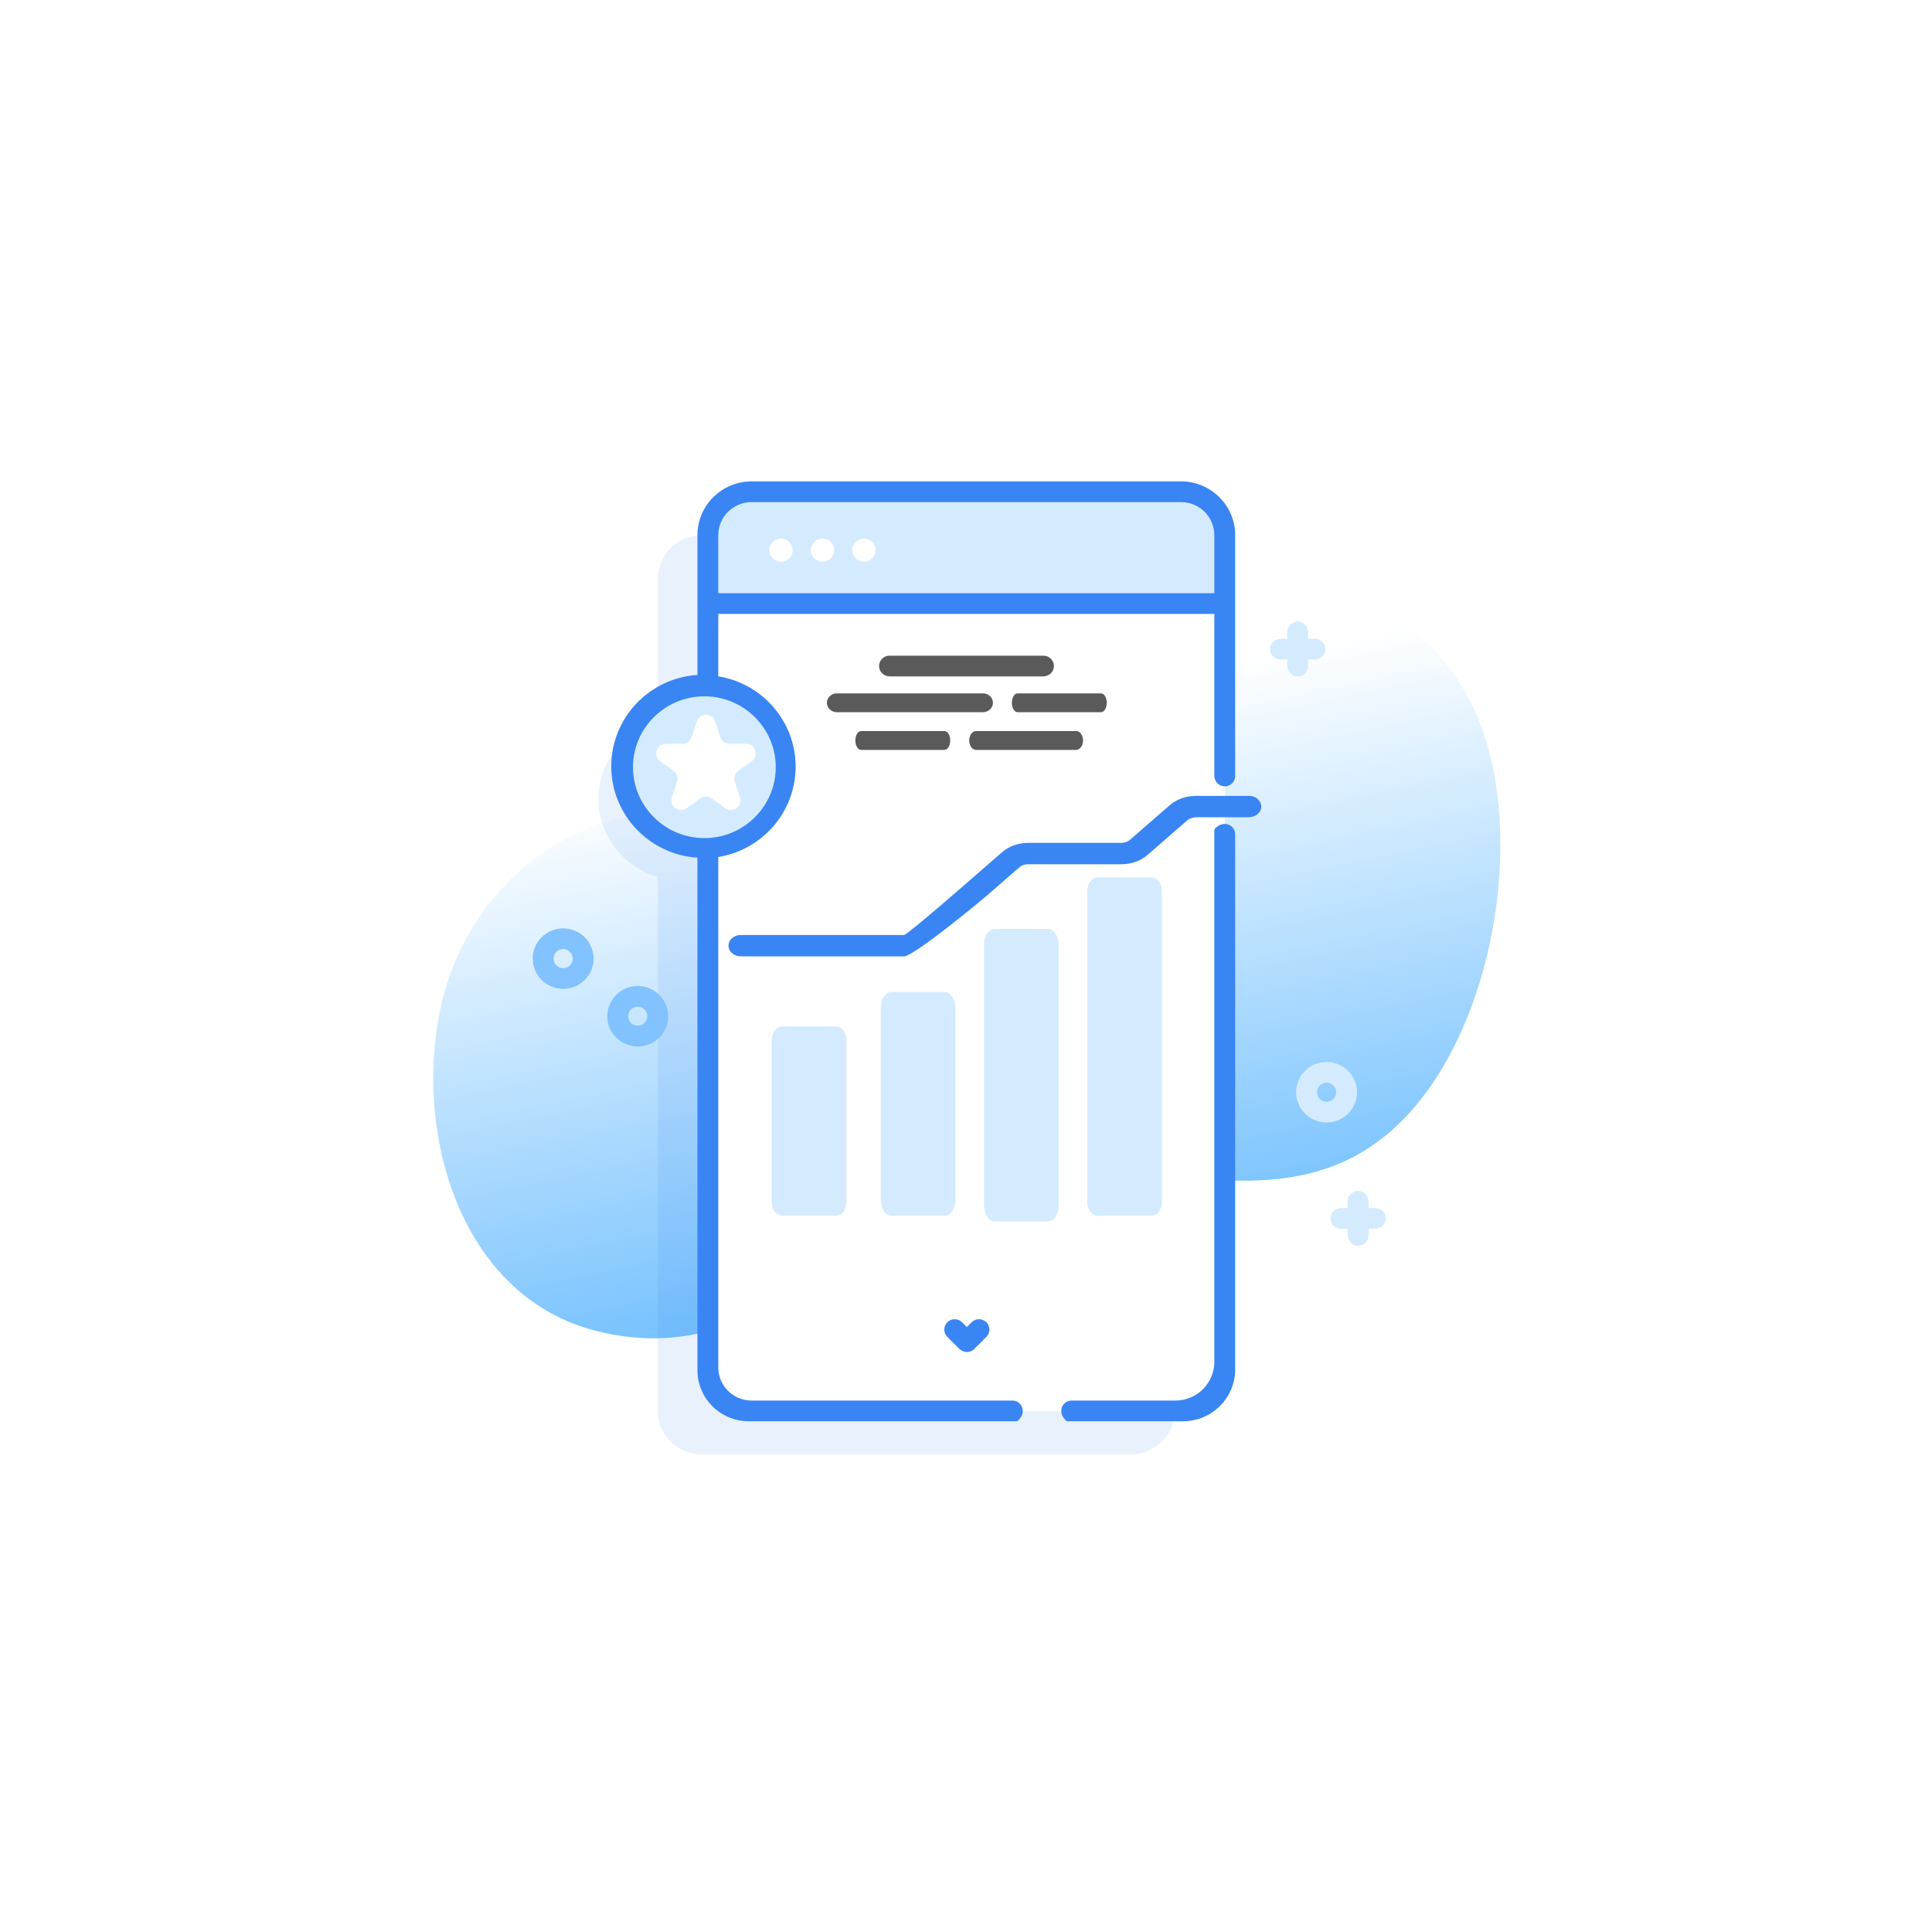<svg width="301" height="301" viewBox="0 0 301 301" fill="none" xmlns="http://www.w3.org/2000/svg">
<g filter="url(#filter0_d_1_1525)">
<rect x="17.5" y="14" width="266" height="267" rx="14" fill="white"/>
</g>
<path d="M230.47 112.401C223.21 94.053 200.846 83.05 181.905 90.332C160.285 98.643 167.453 132.8 147.815 139.707C137.207 143.438 121.525 129.501 110.807 127.363C91.057 123.425 73.178 137.267 68.775 156.434C64.283 175.989 71.487 202.107 93.118 207.415C118.885 213.737 132.307 190.731 153.922 184.125C176.104 177.346 200.768 193.356 219.131 173.876C232.698 159.485 237.658 130.57 230.47 112.401Z" fill="url(#paint0_linear_1_1525)"/>
<path opacity="0.11" d="M176.202 83.386H109.309C105.543 83.386 102.49 86.418 102.49 90.159V112.317C97.154 113.831 93.247 118.698 93.247 124.471C93.247 130.245 97.154 135.111 102.49 136.625V219.815C102.49 223.556 105.543 226.588 109.309 226.588H176.202C179.968 226.588 183.021 223.556 183.021 219.815V90.159C183.021 86.418 179.968 83.386 176.202 83.386Z" fill="#3A85F4"/>
<path d="M190.814 83.386V213.042C190.814 216.783 187.761 219.815 183.995 219.815H117.102C113.336 219.815 110.283 216.783 110.283 213.042V83.386C110.283 79.645 113.336 76.613 117.102 76.613H183.995C187.761 76.613 190.814 79.645 190.814 83.386Z" fill="white"/>
<path d="M190.814 94.029V83.386C190.814 79.645 187.761 76.613 183.995 76.613H117.102C113.336 76.613 110.283 79.645 110.283 83.386V94.029L190.814 94.029Z" fill="#D4EBFF"/>
<path d="M121.676 87.509C122.678 87.509 123.491 86.702 123.491 85.707C123.491 84.711 122.678 83.904 121.676 83.904C120.673 83.904 119.861 84.711 119.861 85.707C119.861 86.702 120.673 87.509 121.676 87.509Z" fill="white"/>
<path d="M128.142 87.509C129.145 87.509 129.958 86.702 129.958 85.707C129.958 84.711 129.145 83.904 128.142 83.904C127.14 83.904 126.327 84.711 126.327 85.707C126.327 86.702 127.14 87.509 128.142 87.509Z" fill="white"/>
<path d="M134.604 83.904C135.606 83.904 136.419 84.711 136.419 85.707C136.419 86.702 135.606 87.509 134.604 87.509C133.601 87.509 132.788 86.702 132.788 85.707C132.788 84.711 133.601 83.904 134.604 83.904Z" fill="white"/>
<path d="M109.737 132.184C116.775 132.184 122.48 126.517 122.48 119.527C122.48 112.537 116.775 106.87 109.737 106.87C102.699 106.87 96.994 112.537 96.994 119.527C96.994 126.517 102.699 132.184 109.737 132.184Z" fill="#D4EBFF"/>
<path d="M148.841 157.009V186.959C148.841 188.315 148.098 189.414 147.181 189.414H138.881C137.964 189.414 137.221 188.315 137.221 186.959V157.009C137.221 155.653 137.964 154.554 138.881 154.554H147.181C148.098 154.554 148.841 155.653 148.841 157.009Z" fill="#D4EBFF"/>
<path d="M131.858 161.994V187.337C131.858 188.484 131.115 189.414 130.198 189.414H121.898C120.981 189.414 120.238 188.484 120.238 187.337V161.994C120.238 160.847 120.981 159.917 121.898 159.917H130.198C131.115 159.917 131.858 160.847 131.858 161.994Z" fill="#D4EBFF"/>
<path d="M164.931 147.226V187.803C164.931 189.186 164.187 190.308 163.271 190.308H154.971C154.054 190.308 153.311 189.186 153.311 187.803V147.226C153.311 145.843 154.054 144.721 154.971 144.721H163.271C164.187 144.721 164.931 145.843 164.931 147.226Z" fill="#D4EBFF"/>
<path d="M181.02 138.769V187.321C181.02 188.477 180.277 189.414 179.36 189.414H171.06C170.143 189.414 169.4 188.477 169.4 187.321V138.769C169.4 137.614 170.143 136.676 171.06 136.676H179.36C180.277 136.676 181.02 137.614 181.02 138.769Z" fill="#D4EBFF"/>
<path d="M138.644 105.381H162.51C163.291 105.381 164.008 104.862 164.161 104.102C164.371 103.065 163.578 102.155 162.572 102.155H138.583C137.576 102.155 136.784 103.065 136.993 104.102C137.146 104.862 137.864 105.381 138.644 105.381Z" fill="#5A5A5A"/>
<path d="M152.096 116.834H167.636C168.144 116.834 168.611 116.362 168.711 115.67C168.848 114.726 168.331 113.898 167.676 113.898H152.056C151.401 113.898 150.885 114.726 151.021 115.67C151.121 116.362 151.588 116.834 152.096 116.834Z" fill="#5A5A5A"/>
<path d="M130.43 110.963H153.093C153.834 110.963 154.515 110.49 154.661 109.799C154.86 108.855 154.107 108.027 153.151 108.027H130.372C129.416 108.027 128.664 108.855 128.863 109.799C129.008 110.49 129.689 110.963 130.43 110.963Z" fill="#5A5A5A"/>
<path d="M158.563 110.963H171.513C171.937 110.963 172.326 110.49 172.409 109.799C172.523 108.855 172.093 108.027 171.546 108.027H158.53C157.984 108.027 157.554 108.855 157.667 109.799C157.75 110.49 158.14 110.963 158.563 110.963Z" fill="#5A5A5A"/>
<path d="M134.177 116.834H147.128C147.551 116.834 147.94 116.362 148.024 115.67C148.137 114.726 147.707 113.898 147.161 113.898H134.144C133.598 113.898 133.168 114.726 133.282 115.67C133.365 116.362 133.754 116.834 134.177 116.834Z" fill="#5A5A5A"/>
<path d="M184.311 221.428H166.324C166.236 221.428 166.149 221.395 166.085 221.335C164.599 219.929 165.58 218.203 166.966 218.203H183.122C186.473 218.203 189.189 215.505 189.189 212.176V129.338C189.189 129.251 189.222 129.163 189.283 129.1C190.698 127.625 192.436 128.599 192.436 129.976V213.357C192.437 217.815 188.799 221.428 184.311 221.428Z" fill="#3A85F4"/>
<path d="M150.63 210.639C150.199 210.639 149.785 210.469 149.481 210.166L147.588 208.282C146.954 207.652 146.955 206.631 147.59 206.002C148.224 205.373 149.252 205.373 149.886 206.004L150.63 206.744L151.374 206.004C152.008 205.373 153.036 205.372 153.67 206.002C154.305 206.631 154.306 207.652 153.672 208.282L151.779 210.166C151.475 210.469 151.061 210.639 150.63 210.639Z" fill="#3A85F4"/>
<path d="M183.993 75H117.101C112.438 75 108.658 78.755 108.658 83.386V105.154C101.173 105.637 95.231 111.835 95.231 119.39C95.231 126.944 101.173 133.143 108.658 133.626V213.479C108.658 217.869 112.241 221.428 116.661 221.428H158.366C158.454 221.428 158.542 221.395 158.606 221.335C160.091 219.929 159.11 218.203 157.724 218.203H117.101C114.231 218.203 111.905 215.892 111.905 213.042V133.52C118.73 132.421 123.957 126.529 123.957 119.445C123.957 112.361 118.73 106.469 111.905 105.37V95.642H189.189V120.832C189.189 121.608 189.712 122.321 190.478 122.472C191.521 122.679 192.436 121.894 192.436 120.898V83.358C192.436 78.749 188.649 75 183.993 75ZM120.857 119.527C120.857 125.617 115.869 130.572 109.738 130.572C103.606 130.572 98.618 125.617 98.618 119.527C98.618 113.437 103.606 108.483 109.738 108.483C115.869 108.483 120.857 113.437 120.857 119.527ZM189.189 92.416H111.905V83.386C111.905 80.536 114.231 78.225 117.101 78.225H183.994C186.863 78.225 189.189 80.536 189.189 83.386L189.189 92.416Z" fill="#3A85F4"/>
<path d="M115.484 149H140.833C142.354 149 152.686 140.455 153.761 139.519L158.804 135.132C159.162 134.82 159.639 134.648 160.146 134.648H174.734C176.255 134.648 177.715 134.122 178.791 133.186L184.964 127.815C185.322 127.503 185.808 127.328 186.316 127.328L194.515 127.328C195.434 127.328 196.279 126.792 196.46 126.008C196.706 124.939 195.772 124 194.587 124L186.283 124C184.761 124 183.302 124.526 182.226 125.462L176.053 130.833C175.695 131.145 175.208 131.32 174.701 131.32H160.163C158.642 131.32 157.183 131.846 156.107 132.782L151.081 137.155C150.723 137.467 141.335 145.672 140.828 145.672H115.412C114.226 145.672 113.293 146.611 113.539 147.681C113.72 148.465 114.565 149 115.484 149Z" fill="#3A85F4"/>
<path d="M204.796 99.512H203.802V98.525C203.802 97.75 203.28 97.037 202.515 96.885C201.471 96.677 200.555 97.465 200.555 98.464V99.512H199.561C198.781 99.512 198.064 100.031 197.91 100.791C197.701 101.828 198.494 102.737 199.5 102.737H200.555V103.725C200.555 104.5 201.078 105.212 201.843 105.365C202.886 105.573 203.802 104.785 203.802 103.786V102.737H204.858C205.864 102.737 206.657 101.828 206.448 100.791C206.294 100.031 205.577 99.512 204.796 99.512Z" fill="#D4EBFF"/>
<path d="M214.213 188.207H213.219V187.22C213.219 186.445 212.697 185.733 211.932 185.58C210.888 185.372 209.972 186.16 209.972 187.159V188.207H208.978C208.198 188.207 207.481 188.726 207.327 189.486C207.117 190.523 207.91 191.433 208.917 191.433H209.972V192.42C209.972 193.195 210.495 193.907 211.26 194.06C212.303 194.268 213.219 193.48 213.219 192.481V191.433H214.275C215.281 191.433 216.074 190.523 215.865 189.486C215.711 188.726 214.994 188.207 214.213 188.207Z" fill="#D4EBFF"/>
<path d="M206.678 174.88C206.205 174.88 205.729 174.809 205.264 174.665C204.055 174.292 203.064 173.473 202.475 172.359C201.886 171.246 201.768 169.971 202.144 168.77C202.52 167.569 203.345 166.584 204.466 165.999C205.587 165.414 206.871 165.298 208.08 165.671C209.29 166.045 210.281 166.863 210.87 167.977C211.459 169.091 211.576 170.366 211.2 171.567C210.824 172.768 209.999 173.752 208.878 174.337C208.188 174.697 207.436 174.88 206.678 174.88ZM206.673 168.683C206.036 168.683 205.444 169.092 205.245 169.727C205.127 170.106 205.164 170.508 205.349 170.859C205.535 171.21 205.847 171.468 206.229 171.586C207.014 171.828 207.855 171.391 208.1 170.609C208.218 170.23 208.181 169.828 207.995 169.478C207.81 169.127 207.498 168.868 207.116 168.751C206.969 168.705 206.82 168.683 206.673 168.683Z" fill="#D4EBFF"/>
<path d="M87.744 154.06C87.27 154.06 86.795 153.989 86.33 153.845C85.121 153.472 84.13 152.653 83.541 151.539C82.951 150.426 82.834 149.151 83.21 147.949C83.586 146.748 84.411 145.764 85.532 145.179C86.653 144.594 87.937 144.477 89.146 144.851C91.643 145.622 93.043 148.267 92.266 150.746C91.89 151.948 91.066 152.932 89.944 153.517C89.254 153.878 88.502 154.06 87.744 154.06ZM87.736 147.863C87.497 147.863 87.26 147.92 87.042 148.034C86.689 148.218 86.429 148.529 86.31 148.907C86.066 149.689 86.507 150.523 87.294 150.766C87.675 150.883 88.079 150.847 88.433 150.662C88.786 150.478 89.046 150.168 89.165 149.789C89.409 149.007 88.968 148.174 88.181 147.93C88.035 147.885 87.885 147.863 87.736 147.863Z" fill="#81C2FF"/>
<path d="M99.352 163.039C98.887 163.039 98.414 162.97 97.947 162.826C95.45 162.055 94.05 159.41 94.827 156.93C95.203 155.729 96.028 154.745 97.149 154.16C98.27 153.574 99.554 153.458 100.763 153.831C101.972 154.205 102.963 155.024 103.552 156.137C104.142 157.251 104.259 158.526 103.883 159.727C103.252 161.743 101.374 163.039 99.352 163.039ZM99.353 156.843C99.114 156.843 98.877 156.901 98.66 157.015C98.306 157.199 98.046 157.509 97.928 157.888C97.683 158.67 98.124 159.504 98.911 159.747C99.697 159.988 100.537 159.551 100.782 158.77C100.901 158.391 100.864 157.989 100.678 157.638C100.492 157.287 100.18 157.029 99.799 156.911C99.652 156.866 99.502 156.843 99.353 156.843Z" fill="#81C2FF"/>
<path d="M108.561 112.385C109.012 111.007 110.962 111.007 111.413 112.385L112.22 114.854C112.422 115.47 112.997 115.887 113.646 115.887H116.238C117.693 115.887 118.296 117.752 117.116 118.604L115.036 120.104C114.507 120.486 114.285 121.167 114.488 121.787L115.287 124.227C115.738 125.608 114.161 126.76 112.983 125.91L110.865 124.381C110.341 124.003 109.633 124.003 109.109 124.381L106.991 125.91C105.813 126.76 104.236 125.608 104.687 124.227L105.486 121.787C105.689 121.167 105.467 120.486 104.938 120.104L102.858 118.604C101.678 117.752 102.281 115.887 103.736 115.887H106.328C106.977 115.887 107.552 115.47 107.754 114.854L108.561 112.385Z" fill="white"/>
<defs>
<filter id="filter0_d_1_1525" x="0.5" y="0" width="300" height="301" filterUnits="userSpaceOnUse" color-interpolation-filters="sRGB">
<feFlood flood-opacity="0" result="BackgroundImageFix"/>
<feColorMatrix in="SourceAlpha" type="matrix" values="0 0 0 0 0 0 0 0 0 0 0 0 0 0 0 0 0 0 127 0" result="hardAlpha"/>
<feOffset dy="3"/>
<feGaussianBlur stdDeviation="8.5"/>
<feColorMatrix type="matrix" values="0 0 0 0 0.169 0 0 0 0 0.482 0 0 0 0 0.827 0 0 0 0.06 0"/>
<feBlend mode="normal" in2="BackgroundImageFix" result="effect1_dropShadow_1_1525"/>
<feBlend mode="normal" in="SourceGraphic" in2="effect1_dropShadow_1_1525" result="shape"/>
</filter>
<linearGradient id="paint0_linear_1_1525" x1="143.057" y1="113.449" x2="160.365" y2="196.708" gradientUnits="userSpaceOnUse">
<stop stop-color="#77C2FE" stop-opacity="0"/>
<stop offset="1" stop-color="#77C2FE"/>
</linearGradient>
</defs>
</svg>

